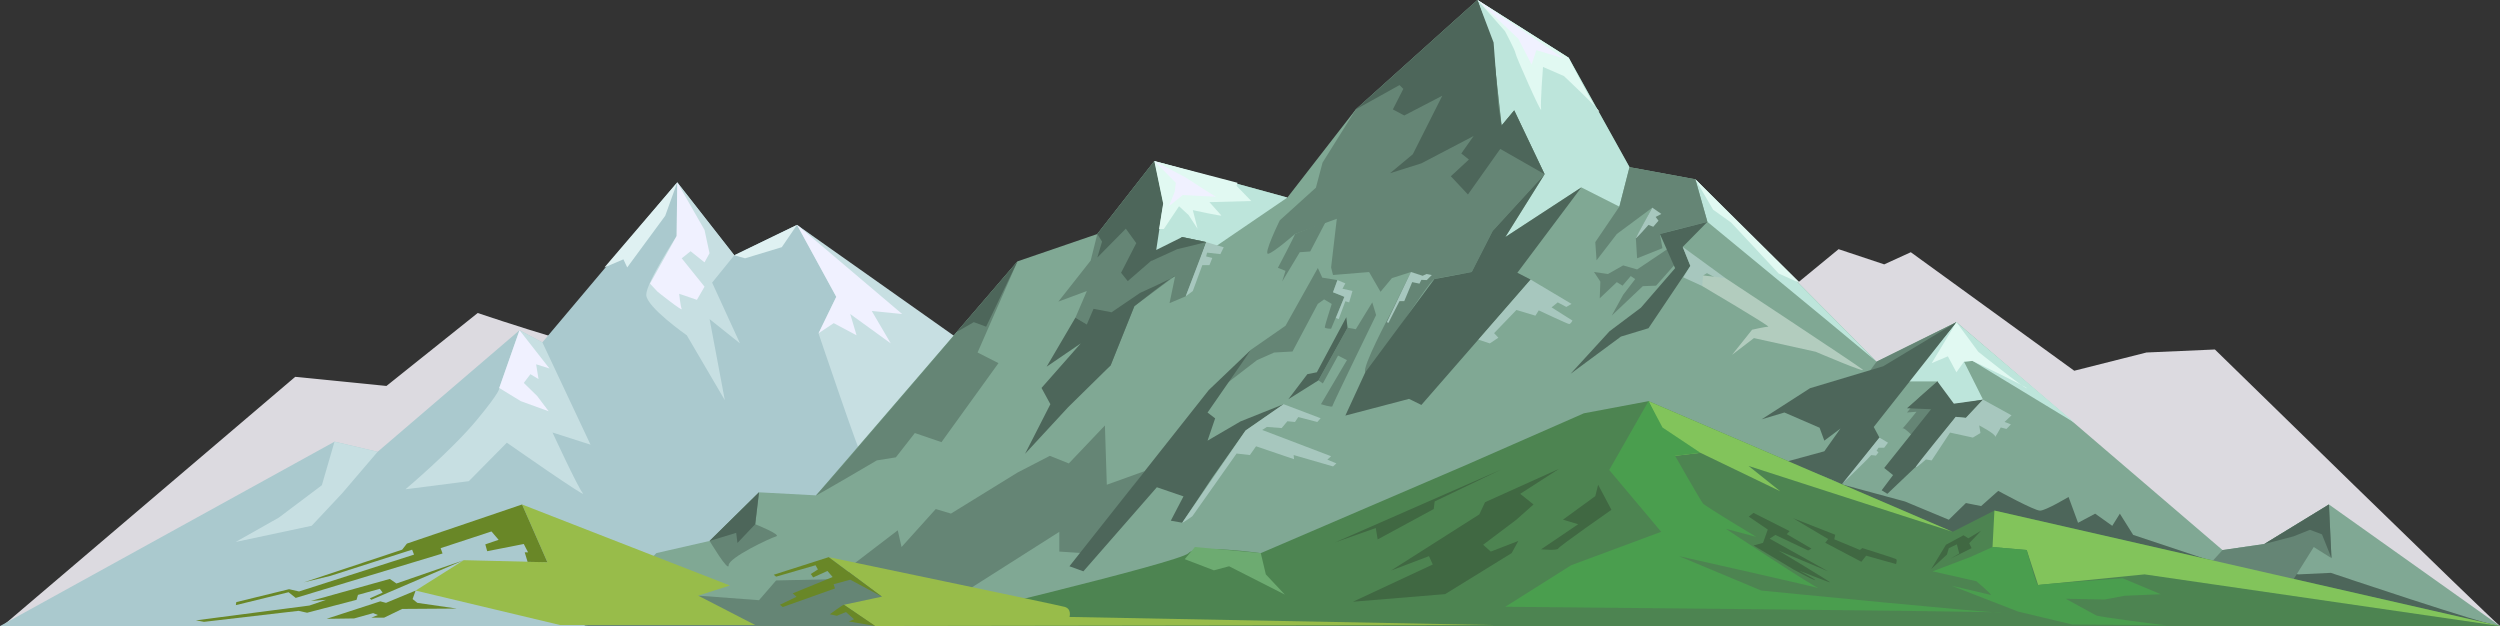 <svg id="Layer_1" data-name="Layer 1" xmlns="http://www.w3.org/2000/svg" viewBox="0 0 2000 500.83"><rect x="0" y="0" width="2000" height="500.83" fill="#333333" stroke="none"/><defs><style>.cls-1{fill:#dcdae0;}.cls-2{fill:#aac9ce;}.cls-3{fill:#c7dfe2;}.cls-4{fill:#80a894;}.cls-5{fill:#4d665a;}.cls-6{fill:#bde5db;}.cls-7{fill:#4d8451;}.cls-8{fill:#658575;}.cls-9{fill:#a7c7be;}.cls-10{fill:#e1f9f2;}.cls-11{fill:#f0f1ff;}.cls-12{fill:#b2ccbe;}.cls-13{fill:#82c45b;}.cls-14{fill:#6dab71;}.cls-15{fill:#4a9e4e;}.cls-16{fill:#98bc4a;}.cls-17{fill:#dff1f2;}.cls-18{fill:#406842;}.cls-19{fill:#698727;}</style></defs><path class="cls-1" d="M537.25,291.74c-33.45,0-155.09-41.33-155.09-41.33l-73,58.35-73-7.29L2,500.83,607.2,480.16Z" transform="translate(0 0)"/><path class="cls-1" d="M2000,500.83c-9.12-7.3-228.08-221.24-228.08-221.24L1717.18,282l-57.78,14.59-130.76-94.82-21.29,9.73-36.49-12.16-106.44,87.52,249.36,177.48Z" transform="translate(0 0)"/><path class="cls-2" d="M1013.68,324.16c-28.38-8.1-204.76-69.69-204.76-69.69l-36.49,30.79L637.61,179.91l-50.18,24.31-45.62-58.35L433.86,273.92l-18.25-9.73L302.08,361.44l-34.47-8.11L0,500.83H1086.67Z" transform="translate(0 0)"/><path class="cls-3" d="M637.61,179.91,669,237.45l-14.19,29.17s34.47,102.11,34.47,97.25S782.06,282,782.06,282Z" transform="translate(0 0)"/><path class="cls-3" d="M541.81,145.87l-.5,42.95S517,226.1,517,235.83s32.44,32.41,32.44,32.41l30.41,51.87-12.17-64.83L592,274.72l-22.3-48.62,17.74-21.88Z" transform="translate(0 0)"/><path class="cls-3" d="M415.61,264.19l-16.22,46.19s2,1.62-18.24,25.94-56.77,55.1-56.77,55.1l50.68-6.48,30.41-30.8s64.88,45.39,60.82,40.52S442,346,442,346l30.41,9.73-38.52-81.85Z" transform="translate(0 0)"/><polygon class="cls-3" points="267.61 353.33 257.48 388.18 223.01 414.12 188.55 433.56 249.37 420.6 273.7 394.66 302.08 361.44 267.61 353.33"/><polygon class="cls-4" points="1254.94 46.19 1303.6 133.72 1356.31 143.44 1501.27 289.31 1565.13 257.71 1778 440.05 1811.45 435.19 1863.15 403.58 2000 500.83 467.31 500.83 525.09 442.48 567.66 432.75 607.2 393.85 652.81 396.29 813.99 209.08 877.85 187.2 923.47 128.85 1029.9 158.03 1084.64 87.52 1181.96 0 1254.94 46.19"/><path class="cls-5" d="M2000,500.83c-9.12,0-135.33-42.55-135.33-42.55l-25.85,1.22L1769.89,449l-63.35-21.07-10.65-17-6.08,9.73-13.68-9.73-13.69,7.3-7.6-20.67s-18.25,10.94-22.81,10.94-33.45-15.8-33.45-15.8l-13.68,12.15-12.17-2.43-13.68,13.37-35-14.58-85.14-23.1,229.59,97.25Z" transform="translate(0 0)"/><polygon class="cls-6" points="1181.96 0 1194.12 36.47 1201.21 100.49 1211.35 88.33 1235.68 139.39 1204.26 189.63 1265.08 149.92 1295.49 165.32 1303.6 133.72 1254.94 46.19 1181.96 0"/><polygon class="cls-6" points="923.47 128.85 930.56 162.89 920.42 209.08 945.77 189.63 965.03 193.69 960.97 205.03 1029.9 158.03 923.47 128.85"/><polygon class="cls-6" points="1356.31 143.44 1365.94 177.48 1463.25 257.71 1501.27 289.31 1356.31 143.44"/><polygon class="cls-6" points="1565.13 257.71 1525.59 305.12 1549.92 305.12 1557.53 324.56 1586.42 319.7 1571.21 289.31 1578.05 288.7 1660.16 338.54 1565.13 257.71"/><path class="cls-7" d="M2000,500.83l-404.46-92.39-33.45,17L1318.8,320.92l-51.69,9.72L1172.83,372l-164.21,70.51s-51.7-7.29-57.78,0-222,58.35-222,58.35Z" transform="translate(0 0)"/><path class="cls-8" d="M1182,0l-35.48,45.38,5.07,7.3-3,15.39s-8.1,21.88-9.12,25.13-11.15,21.07-11.15,21.07l73-13.78-7.1-64Z" transform="translate(0 0)"/><polygon class="cls-8" points="1356.31 143.44 1303.6 133.72 1295.49 165.32 1276.23 193.69 1277.24 208.27 1293.46 187.2 1321.84 166.13 1308.67 190.44 1309.68 206.65 1329.95 198.55 1327.93 187.2 1340.09 183.96 1365.94 177.48 1356.31 143.44"/><path class="cls-8" d="M1235.68,139.39l-41.56,45.38-16.73,32.82s-25.34,4.46-29.9,5.68-52.2,78.2-55.24,74.55S1112,251.63,1112,251.63l16.73-34-15.21,4.87-9.12,10.94-9.12-15.81L1066.4,220l-1.52-6.07,4.56-38.9L1036,187.2s-16.72,14.59-21.28,15.8,9.12-26.74,9.12-26.74l28.89-26.13,5.32-20.06,26.61-42.55L1182,0l9.12,71.11,10.14,29.38,10.13-12.16Z" transform="translate(0 0)"/><polygon class="cls-8" points="923.47 128.85 877.85 187.2 872.53 208.48 846.68 241.3 869.49 232.79 860.36 254.06 873.29 261.96 875.57 249.81 889.25 249.81 864.16 311.19 888.5 292.35 907.5 244.94 940.19 220.63 935.63 242.51 948.55 237.04 960.97 205.03 965.03 193.69 945.77 189.63 920.42 209.08 930.56 162.89 923.47 128.85"/><path class="cls-8" d="M1054.23,243.12,1034,281.21l-14.7.81-13.69,6.08-26.86,20.66,22.3-29.17,27.37-19,25.85-46.19,3.55,7.7,12.16,2-3.54,9.73,9.12,3.65L1064.88,263s-5.07,0-5.07-1.21,5.57-18.64,5.57-18.64l-6.08-3.65Z" transform="translate(0 0)"/><path class="cls-8" d="M1097.82,241.9l-13.18,21.48-6.59-1.21-23.31,42.13,3.55,2.44,12.16-22.29,7.1,3.65-20.78,35.25s9.12,2.84,9.12,1.62,35-72.94,35-72.94Z" transform="translate(0 0)"/><path class="cls-8" d="M1036,187.2c-.37,1.83-13.68,27.05-13.68,27.05l6.08,2.43-2.66,8.51,14.07-23.4,8.36-.61,12.54-24Z" transform="translate(0 0)"/><polygon class="cls-8" points="1339.58 211.92 1324.88 228.53 1314.24 228.94 1289.41 252.44 1298.53 235.83 1308.16 223.26 1304.61 220.83 1298.02 228.53 1293.46 225.7 1279.78 238.66 1280.28 225.29 1275.22 217.59 1286.37 219.21 1298.53 212.32 1309.68 215.57 1335.02 198.55 1339.58 211.92"/><path class="cls-8" d="M1525.59,305.12l-20.27,25.52-26.86,5.47,12.16-18.23s-13.68,10.33-14.44,8.51,25.09-37.08,25.09-37.08l63.86-31.6Z" transform="translate(0 0)"/><path class="cls-8" d="M1549.92,305.12l-14.44,12.76L1525.59,330l7.61-.61s-12.17,15.19-11.41,13.37,9.13,6.84,9.13,6.84l-2.09,2.73,1.9,3.34s5.89-5,5.89-5.47,20.91-25.67,20.91-25.67Z" transform="translate(0 0)"/><polygon class="cls-8" points="1863.15 403.58 1811.45 435.19 1778 440.05 1769.89 448.96 1834.77 463.55 1850.99 437.62 1865.18 446.53 1863.15 403.58"/><path class="cls-8" d="M607.2,393.85l-3,25.53s21.28,8.51,16.72,9.73-38,17-38,23.09-15.21-19.45-15.21-19.45Z" transform="translate(0 0)"/><polygon class="cls-8" points="813.99 378.05 760.77 410.87 748.61 407.23 721.24 437.62 718.2 424.24 683.22 450.99 675.62 463.14 620.88 464.36 607.2 480.16 558.54 476.51 467.31 500.83 728.84 500.83 847.44 425.46 847.44 441.26 865.69 442.48 915.86 376.84 885.45 387.78 883.93 340.37 855.04 370.76 839.84 364.68 813.99 378.05"/><path class="cls-8" d="M814,209.08,782.06,282l16.72,8.51-45.61,63.21-21.29-7.29-15.2,19.45-15.21,2.43s-51.7,30.39-48.66,28S814,209.08,814,209.08Z" transform="translate(0 0)"/><polygon class="cls-5" points="1265.08 149.92 1213.89 218.2 1224.53 223.67 1137.1 323.96 1127.22 319.1 1076.28 332.47 1092.24 297.82 1147.49 223.26 1177.39 217.59 1194.12 184.77 1235.68 139.39 1204.26 189.63 1265.08 149.92"/><polygon class="cls-5" points="1181.96 0 1084.64 87.52 1119.61 68.07 1122.65 71.11 1114.29 87.52 1123.41 92.39 1153.83 76.58 1130.26 123.38 1112.01 138.58 1137.1 130.68 1178.91 108.8 1169.03 122.78 1175.11 127.64 1160.67 141.01 1174.35 155.6 1200.2 119.13 1235.68 139.39 1211.35 88.33 1201.21 100.49 1198.68 84.48 1194.88 34.04 1181.96 0"/><polygon class="cls-5" points="923.47 128.85 877.85 187.2 881.65 193.28 877.85 206.04 900.66 182.95 909.02 194.5 896.86 218.2 902.18 224.89 920.42 209.08 941.71 199.36 965.03 193.69 945.77 189.63 924.99 199.97 930.56 162.89 923.47 128.85"/><path class="cls-5" d="M1565.13,257.71,1499,341.58l4.56,8.51s-30.41,39.51-30.41,37.69-44.86-18.24-44.86-18.24l31.17-8.51,12.93-18.23-12.93,9.72-3.8-10.33L1427.52,330l-18.25,5.47,38.78-24.92L1506.59,293Z" transform="translate(0 0)"/><polygon class="cls-5" points="1549.92 305.12 1525.59 326.59 1544.86 327.4 1507.35 374.4 1514.44 380.08 1505.32 392.23 1509.88 395.07 1536.74 369.54 1564.62 333.48 1572.73 334.29 1586.42 319.7 1563.1 322.94 1549.92 305.12"/><polygon class="cls-5" points="1863.15 403.58 1811.45 435.19 1834.77 429.11 1847.95 423.84 1857.58 427.49 1865.18 446.53 1863.15 403.58"/><polygon class="cls-5" points="1365.94 177.48 1346.17 197.53 1352.26 212.73 1318.8 262.57 1296.76 269.25 1256.46 299.04 1287.63 265 1312.72 246.16 1340.09 214.55 1327.93 187.2 1365.94 177.48"/><polygon class="cls-5" points="607.2 393.85 567.66 432.75 588.95 426.27 589.96 434.37 604.16 419.38 607.2 393.85"/><polygon class="cls-5" points="967.05 312 855.55 453.01 866.7 457.06 925.49 389.8 946.78 397.1 936.64 416.55 945.77 418.17 970.1 381.7 996.45 344.42 1026.86 323.35 992.4 337.13 966.04 352.52 972.12 334.69 966.04 330.04 1001.01 279.59 967.05 312"/><polygon class="cls-5" points="1078.05 262.17 1077.04 253.76 1053.47 297.82 1045.87 299.34 1030.66 319.4 1054.74 304.3 1078.05 262.17"/><polygon class="cls-5" points="813.99 209.08 765.33 265.61 779.02 257.71 788.9 261.35 813.99 209.08"/><path class="cls-5" d="M907.5,244.94l-19,47.41-34,33.43-34.47,37.28,20.27-39.71-7.09-13,31.42-35.66L837.3,293.36l23.06-39.3,9.13,5.47,5.32-12.46,14.45,2.74,22.8-15.5s29.65-13.38,28.13-13.68S907.5,244.94,907.5,244.94Z" transform="translate(0 0)"/><path class="cls-9" d="M1224.53,223.67l32.69,19.45-4.18,2.43-6.84-3.65-4.94,4L1258,256.49s-1.52,2.74-2.66,2.74S1231,248.29,1231,248.29l-2.66,4.25-15.2-4.56-17.87,18.54,3.42,3.65-6.84,4.55-9.12-3Z" transform="translate(0 0)"/><path class="cls-9" d="M1346.17,197.53l34.21,24.93s-3,2.43-4.18,1.82l-10.64-5.78-3,1.83,3.8,4.86-4.56,3.65-15.21-7,5.71-9.12Z" transform="translate(0 0)"/><path class="cls-9" d="M1321.84,166.13l7.23,5-4.56,2.43,2.28,3-4.19,4.86-3.8-1.52s-10.77,12.26-10.13,10.53S1321.84,166.13,1321.84,166.13Z" transform="translate(0 0)"/><polygon class="cls-9" points="1128.74 217.59 1138.12 220.63 1141.16 219.21 1145.46 220.02 1141.41 224.07 1137.1 223.87 1135.58 226.91 1129.75 225.7 1123.41 240.89 1119.61 240.89 1110.74 258.31 1109.48 257.71 1128.74 217.59"/><polygon class="cls-9" points="965.03 193.69 978.97 197.84 976.3 203.31 965.66 202.09 964.9 205.13 969.84 206.35 967.56 212.12 961.86 212.12 954.26 232.79 948.55 237.04 965.03 193.69"/><polygon class="cls-9" points="1069.94 224.07 1076.28 226.71 1074 230.96 1081.98 232.79 1079.32 241.9 1076.28 240.99 1070.96 255.28 1068.68 254.36 1075.52 237.45 1066.4 233.8 1069.94 224.07"/><path class="cls-9" d="M1586.42,319.7l22.8,12.56-5.57,5.27,5.07,2-3.55,3.64-4.56-1.21s-5.07,9.32-4.56,7.29-12.68-8.91-12.68-8.91l1,6.08-6.08,3.64-18.25-4-14.7,22.29-4.56-.81s-8.11,7.29-8.11,6.07,31.93-40.11,31.93-40.11l8.11.81Z" transform="translate(0 0)"/><polygon class="cls-9" points="1503.55 350.09 1510.39 354.14 1507.35 358.2 1502.79 358.2 1501.27 360.63 1502.79 361.84 1500.76 364.48 1496.96 364.07 1493.16 368.12 1473.14 387.78 1503.55 350.09"/><path class="cls-9" d="M1026.86,323.35l29.65,11.24-2.66,3-15.2-3.95-2.67,3.95-6.08-.6-4.56,5.47-11.78-.92-3.8,2.43,55.12,21-3,2.74,7.22,3-2.66,2.43-31.55-9.12.37,3.34-30.41-10.33-4.94,7-10.64-1.21L953.88,413s-8.62,6.08-8.11,5.17,50.68-73.75,50.68-73.75Z" transform="translate(0 0)"/><path class="cls-10" d="M1182,0l22,24.92s8.37,15.8,8.37,17.63,21.28,49.84,20.52,45,1.52-34,1.52-34l16.73,7.29s30.41,28.57,28.13,28.57-24.33-43.16-24.33-43.16Z" transform="translate(0 0)"/><polygon class="cls-10" points="1356.31 143.44 1370.5 167.75 1384.95 178.09 1422.96 218.81 1440.45 226.71 1356.31 143.44"/><path class="cls-10" d="M1565.13,257.71l-19.77,32.82,12.93-5.47,6.84,12.76,6.08-8.51,6.84-.6s45.62,21.88,43.34,21.88-38.78-29.18-38.78-29.18Z" transform="translate(0 0)"/><path class="cls-10" d="M923.47,128.85l7.09,34-3.29,20.36h3.8L943.23,165l7.61,7L958.06,183l-3.8-14.89s23.56,5.16,22.8,4.25-9.5-10.64-9.5-10.64l33.45-.91-11.78-12.15.76-2.43Z" transform="translate(0 0)"/><path class="cls-11" d="M923.47,128.85l17.23,17.43-1,7.29-4.57,11.35L946.27,156s27.88,1.62,26.36,1.22-24.33-15.4-24.33-15.4Z" transform="translate(0 0)"/><polygon class="cls-11" points="1181.96 0 1214.65 31 1225.29 51.66 1229.09 40.11 1251.14 46.8 1181.96 0"/><path class="cls-12" d="M1361.76,228.84s55.12,32.51,52.84,32.51-12.93,2.43-12.93,2.43l-16,20.06,17.48-13.37,49.42,10.94s42.57,18.24,37.25,14-109.48-72.93-109.48-72.93l-17.86-2.13Z" transform="translate(0 0)"/><polygon class="cls-13" points="1318.8 320.92 1340.09 364.68 1360.36 362.25 1424.23 393.04 1398.88 372.78 1562.09 425.46 1318.8 320.92"/><polygon class="cls-13" points="1595.54 408.44 1594.02 437.62 1621.39 440.05 1630.51 468.01 1715.66 459.5 2000 500.83 1595.54 408.44"/><polygon class="cls-14" points="1008.62 442.48 955.9 437.62 947.79 447.34 971.11 456.26 983.27 453.01 1027.88 475.7 1012.67 459.5 1008.62 442.48"/><path class="cls-15" d="M1318.8,320.92,1287.38,376l41.56,49.44-72,26.74-52.71,33.23s400.23,3.65,396.77,4.66-192-17.63-192-17.63l-65.89-27.55s115.56,25.93,112.52,25.93-75-47.81-75-47.81l24.33,6.48s-40.55-24.31-42.58-26.74-22.3-38.09-22.3-38.09l20.27-2.43L1330,342Z" transform="translate(0 0)"/><path class="cls-15" d="M1594,437.62l-17.49,7.9-30.41,11.55,35,7.9s13.69,11.55,11.41,10.94-31.17-7.3-31.17-7.3l53.21,20.67,43.34,10.33s77.55.61,75.27.61-54-6.69-56.26-7.9S1652.56,479,1652.56,479l31.17.6,16-3,28.9-1.22-30.42-12.76S1632,467.4,1630.51,468s-9.12-28-9.12-28Z" transform="translate(0 0)"/><polygon class="cls-16" points="417.64 403.58 437.91 449.77 371.01 448.15 332.49 472.46 448.05 500.02 604.16 500.02 558.54 476.51 583.88 468.41 417.64 403.58"/><path class="cls-16" d="M663,445.72l42.57,31.6-30.41,6.49,24.76,17,495.77-.76-340.09-6.49s2-6.48-4-8.1S663,445.72,663,445.72Z" transform="translate(0 0)"/><polygon class="cls-11" points="637.61 179.91 669.03 237.45 654.84 266.62 667 258.52 685.25 268.24 680.18 251.22 712.62 274.73 697.41 248.79 721.74 251.22 637.61 179.91"/><path class="cls-11" d="M541.81,145.87l-.5,42.95L520,226.91l6.08,6.49s20.28,16.2,19.26,13.77-2-12.15-2-12.15l14.2,4.86,6.08-10.54-18.25-22.69,7.1-5.67,11.15,8.91,4-7.29-4-18.64Z" transform="translate(0 0)"/><polygon class="cls-11" points="415.61 264.19 399.39 310.38 416.62 320.92 438.93 329.02 429.8 316.87 419.03 306.33 424.35 299.34 430.82 303.29 428.91 291.44 439.56 294.78 415.61 264.19"/><polygon class="cls-17" points="637.61 179.91 587.43 204.22 596.05 206.65 625.44 197.74 637.61 179.91"/><polygon class="cls-17" points="541.81 145.87 483.53 213.95 498.73 207.46 501.77 213.95 532.18 172.62 541.81 145.87"/><polygon class="cls-18" points="1247.34 375.01 1216.17 395.07 1226.81 403.58 1213.13 415.73 1186.52 435.79 1192.6 441.26 1214.65 432.75 1209.33 442.48 1156.11 475.3 1082.36 481.38 1146.22 451.6 1143.18 444.91 1112.77 456.46 1183.48 411.48 1188.04 401.75 1247.34 375.01"/><polygon class="cls-18" points="1200.96 375.62 1147.74 401.15 1146.98 407.23 1102.13 431.54 1100.61 422.42 1067.92 433.97 1200.96 375.62"/><path class="cls-18" d="M1276.23,396.89l-25.85,18.84,12.16,3.65-29.65,20.06s12.93,1.22,13.69-.61,42.57-31,42.57-31l-10.64-20.05Z" transform="translate(0 0)"/><polygon class="cls-18" points="1584.89 424.55 1583.72 425.25 1574.63 430.63 1570.83 428.19 1556.77 435.79 1544.98 455.24 1557.53 443.69 1559.05 438.53 1565.51 435.49 1567.41 442.78 1560.19 447.04 1577.29 438.53 1575.39 434.58 1584.89 424.55"/><path class="cls-18" d="M1415.74,430.93l46.75,26.14-39.91-16.72s42.57,25.53,41.43,25.53-24.71-9.42-24.71-9.42,15.21,8.2,12.55,7.59-17.11-8.5-17.11-8.5l-31.93-19.15,7.61-2.13,3.8-10.63L1399,413.3l3.8-3,28.89,14.59-2.28,2.43,19.77,11.55-2.66,1.52-26.23-12.46Z" transform="translate(0 0)"/><path class="cls-18" d="M1434.36,414.52l28.13,16.71-2.28,3,28.89,15.2,3.8-4.86,23.95,6.68s1.14-3.34,0-4-27-8.81-27-8.81l-1.9,1.52-20.53-8.51.76-3.65Z" transform="translate(0 0)"/><polygon class="cls-19" points="332.49 472.46 308.79 482.29 304.23 481.07 261.28 495.05 283.32 494.75 298.53 490.49 302.33 492.01 297.01 494.14 307.27 494.14 321.72 487.15 365.43 486.85 333.88 482.29 330.08 479.25 332.49 472.46"/><polygon class="cls-19" points="371.01 448.15 317.16 466.79 311.83 463.14 248.73 480.77 260.9 479.86 247.59 484.42 156.74 496.27 163.2 497.48 238.85 488.67 245.69 490.19 285.23 479.86 286.37 475.91 303.85 471.05 306.13 474.08 295.87 478.64 297.01 479.86 371.01 448.15"/><polygon class="cls-19" points="417.64 403.58 325.52 434.88 321.72 439.74 243.03 465.88 264.32 460.71 329.7 439.74 331.22 443.69 239.23 473.17 231.25 471.35 189.05 481.68 188.67 484.11 230.87 473.78 236.57 478.34 354.03 442.78 352.51 438.53 393.18 425.16 398.89 431.84 388.24 435.49 389.76 440.96 419.03 435.19 422.45 441.87 419.79 441.87 422.07 449.47 437.91 449.77 417.64 403.58"/><polygon class="cls-19" points="662.95 445.72 618.98 459.8 620.88 461.32 652.43 452.2 654.33 455.55 648.63 459.19 650.53 461.93 661.93 456.76 666.12 461.62 634.19 474.69 637.23 477.43 623.92 483.81 626.2 485.63 668.02 470.74 666.88 467.4 680.18 463.75 705.52 477.32 662.95 445.72"/><path class="cls-19" d="M675.11,483.81c-1,0-11.27,7.6-11.27,7.6l5.7,1.21,7.22-3,6.46,5.78L679,497.18l21.21,3.6Z" transform="translate(0 0)"/></svg>